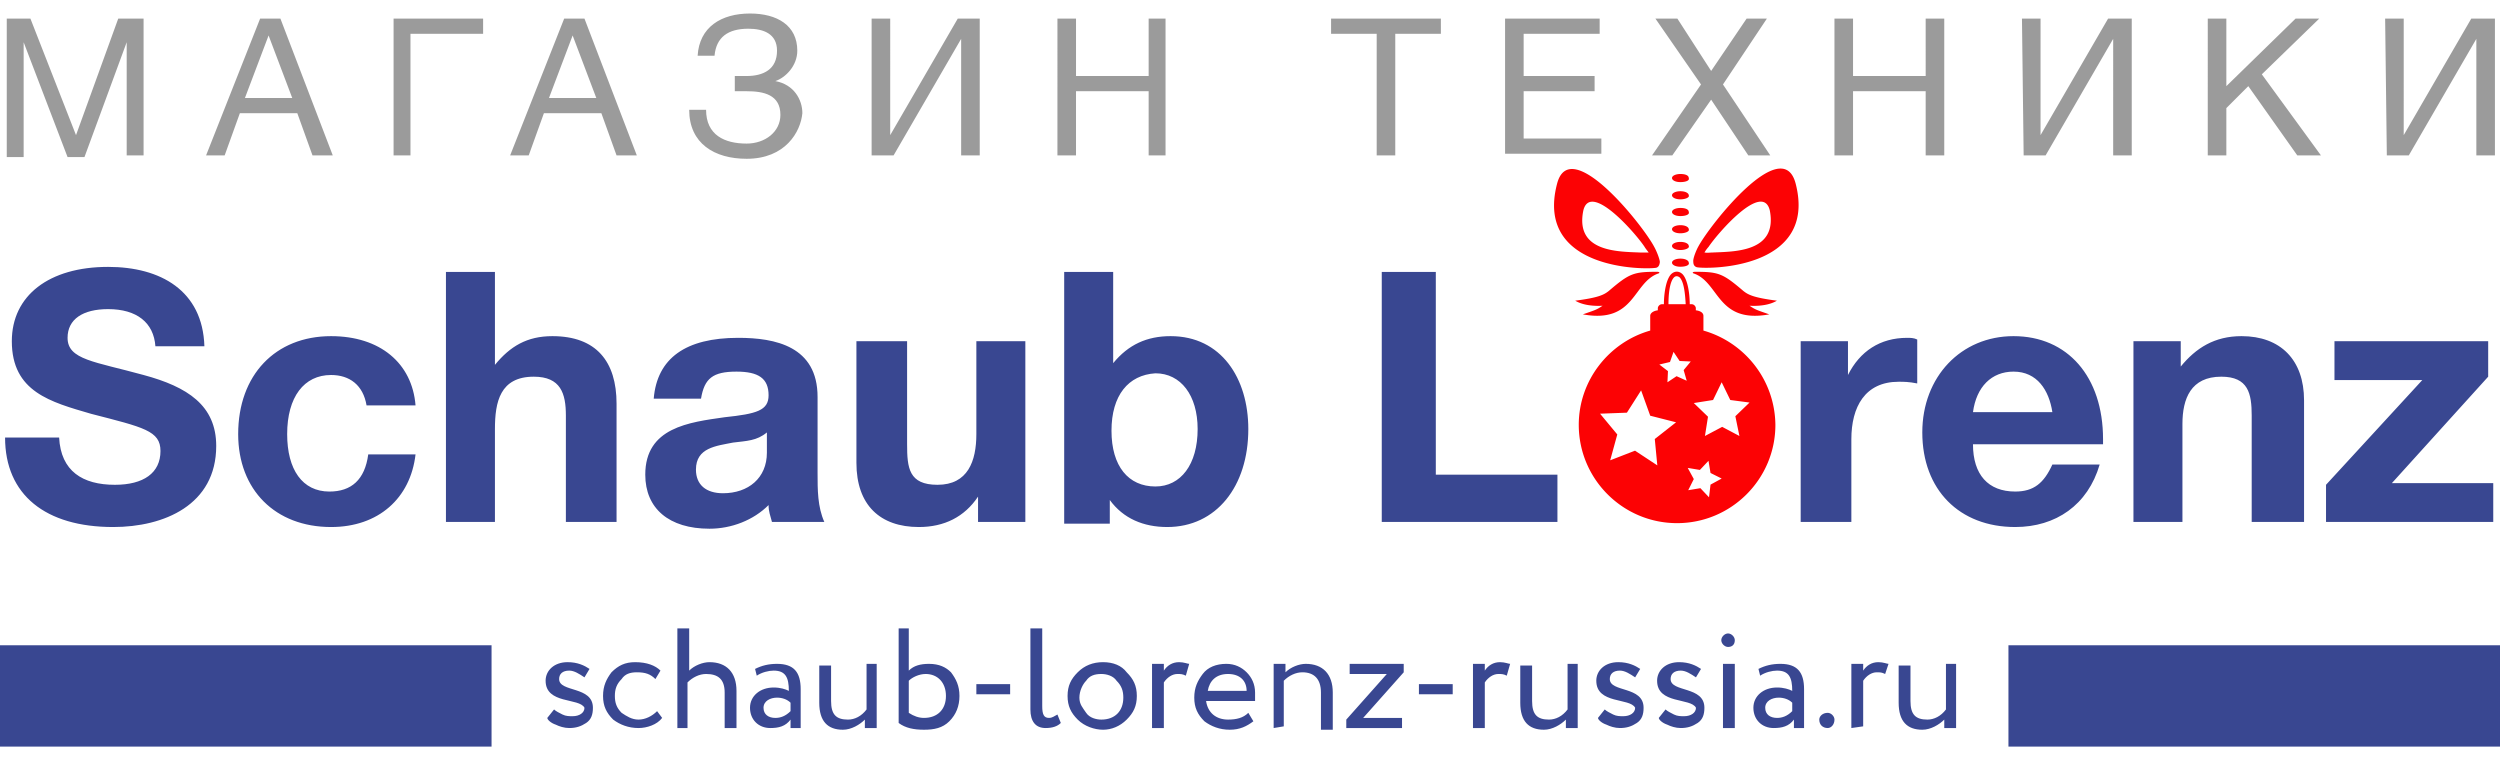 <svg xmlns="http://www.w3.org/2000/svg" width="148" height="45" viewBox="0 0 148 45"><g fill="none" fill-rule="evenodd"><path fill="#394791" fill-rule="nonzero" d="M9.2 20.5c-.1-1.4-1.1-2.2-2.8-2.2-1.5 0-2.4.6-2.4 1.7 0 1.3 1.6 1.4 4.5 2.2 2.6.7 4.3 1.8 4.3 4.2 0 3.5-3.1 4.8-6.1 4.8-4 0-6.4-1.9-6.4-5.3h3.2c.1 2 1.4 2.8 3.3 2.8 1.7 0 2.7-.7 2.7-2 0-1.2-1-1.4-4.1-2.2C3 23.8.7 23.2.7 20.2c0-2.7 2.2-4.4 5.7-4.4 3.1 0 5.6 1.4 5.7 4.7H9.2zm10.4 10.7c-3.3 0-5.5-2.2-5.5-5.5 0-3.5 2.2-5.8 5.5-5.8 2.9 0 4.8 1.6 5 4.1h-2.9c-.2-1.2-1-1.8-2.1-1.8-1.6 0-2.6 1.3-2.6 3.5 0 2.1.9 3.4 2.5 3.4 1.3 0 2.1-.7 2.3-2.2h2.8c-.3 2.6-2.2 4.3-5 4.3zm9.7-9.6c.9-1.1 1.9-1.7 3.4-1.7 2.6 0 3.8 1.5 3.8 4v7h-3v-6.3c0-1.3-.3-2.3-1.9-2.3-2 0-2.3 1.5-2.3 3.1v5.5h-2.9V16.1h2.9v5.5zm16.4 9.3c-.1-.4-.2-.6-.2-1-.9.9-2.2 1.4-3.5 1.4-2.4 0-3.8-1.2-3.8-3.2 0-2.8 2.6-3.1 4.7-3.4 1.9-.2 2.6-.4 2.6-1.3 0-1-.6-1.4-1.9-1.4-1.4 0-1.9.4-2.1 1.6h-2.8c.2-2.4 1.9-3.6 5-3.6 2.2 0 4.7.5 4.7 3.5V28c0 1 0 2 .4 2.9h-3.1zm-2.3-4.7c-1 .2-2.2.3-2.2 1.6 0 .9.6 1.4 1.6 1.4 1.5 0 2.6-.9 2.6-2.4v-1.2c-.6.5-1.2.5-2 .6zm17.3 4.7h-2.8v-1.5c-.8 1.2-2 1.8-3.5 1.8-2.3 0-3.7-1.3-3.7-3.8v-7.2h3v6.1c0 1.4.1 2.4 1.8 2.4 1.8 0 2.3-1.4 2.3-3v-5.5h2.9v10.7zm5.2-9.4c.9-1.1 2-1.6 3.4-1.6 3 0 4.6 2.5 4.6 5.5 0 3.4-1.9 5.8-4.8 5.8-1.4 0-2.6-.5-3.4-1.6V31H63V16.1h2.9v5.4zm-.1 4c0 2.1 1 3.3 2.6 3.3 1.5 0 2.5-1.3 2.5-3.4 0-2-1-3.3-2.5-3.3-1.6.1-2.6 1.3-2.6 3.4zm26.5 5.4H81.8V16.1H85v12h7.2v2.8h.1zm21.2-8.2c-.5-.1-.8-.1-1.1-.1-2 0-2.8 1.5-2.8 3.4v4.9h-3V20.2h2.8v2c.7-1.4 1.9-2.2 3.5-2.2.2 0 .4 0 .6.1v2.6zm5.8 8.5c-3.3 0-5.5-2.2-5.5-5.6 0-3.3 2.3-5.7 5.4-5.7 3.2 0 5.3 2.4 5.3 6.1v.3h-7.7c0 1.8.9 2.8 2.5 2.8 1.1 0 1.7-.5 2.2-1.6h2.8c-.7 2.4-2.6 3.7-5 3.7zm-.1-9.2c-1.3 0-2.2.9-2.4 2.4h4.7c-.2-1.3-.9-2.4-2.3-2.4zm14.1 8.9v-6.3c0-1.3-.2-2.3-1.8-2.3-1.8 0-2.3 1.3-2.3 2.8v5.8h-2.9V20.2h2.8v1.5c.9-1.1 2-1.8 3.6-1.8 2.3 0 3.7 1.4 3.7 3.8v7.2h-3.1zm14-8.6l-5.7 6.3h6v2.3h-9.9v-2.2l5.7-6.2h-5.2v-2.3h9.1v2.1z"/><path fill="#FC0204" d="M98.923 16.24c.21-.21.48-.21.69 0 .33.36.42 1.26.42 1.77h.12c.12 0 .24.12.24.24v.12c.27.03.45.15.45.33v.87c2.43.69 4.23 2.91 4.26 5.58 0 3.21-2.61 5.82-5.82 5.82-3.21 0-5.82-2.61-5.82-5.82 0-2.64 1.8-4.89 4.23-5.58v-.87c0-.18.21-.3.45-.33v-.12c0-.12.12-.24.24-.24h.12c0-.51.09-1.41.42-1.77zm2.22 11.04l-.51.54-.72-.12.36.66-.33.66.72-.12.51.54.09-.75.66-.36-.66-.33-.12-.72zm-3.99-4.17l-.84 1.32-1.59.06 1.02 1.23-.42 1.53 1.47-.57 1.32.87-.15-1.56 1.26-.99-1.53-.39-.54-1.5zm4.77-.48l-.51 1.05-1.14.18.84.81-.18 1.14 1.02-.54 1.02.54-.24-1.17.84-.81-1.14-.15-.51-1.05zm-2.85-1.8l-.21.6-.63.15.51.39-.03.66.54-.36.6.27-.18-.63.42-.51-.66-.03-.36-.54zm-.96-4.74c.06 0 .18.03.09.09-1.56.51-1.38 3-4.5 2.43.78-.27.81-.27 1.17-.51-.54.03-1.17-.03-1.62-.3 1.41-.18 1.71-.36 1.98-.57 1.23-1.05 1.47-1.14 2.88-1.14zm2.22 0c1.41 0 1.65.09 2.88 1.14.27.21.57.39 1.98.57-.45.27-1.08.33-1.62.3.36.24.39.24 1.17.51-3.12.57-2.94-1.92-4.5-2.43-.09-.06.03-.09.09-.09zm-.9.33c-.12-.09-.24-.09-.33 0-.27.27-.33 1.05-.33 1.59h1.02c-.03-.54-.09-1.32-.36-1.59zm-7.26-5.52c.75-3 5.07 2.4 5.76 3.72.12.21.33.72.33.9-.03.24-.12.3-.21.33-.57.12-7.2.18-5.88-4.95zm8.37 3.69c.69-1.29 4.98-6.72 5.76-3.72 1.32 5.13-5.31 5.07-5.85 4.95-.09-.03-.21-.09-.21-.33-.03-.18.18-.69.3-.9zm-1.064.72c.31 0 .495.12.495.24.062.15-.186.24-.495.24-.31 0-.496-.12-.496-.24 0-.15.249-.24.496-.24zm5.294-2.85c-.42-1.74-3.09 1.35-3.63 2.16a1.9 1.9 0 00-.24.33h.03c.12.03.3 0 .42 0 1.29-.06 3.9 0 3.42-2.49zm-7.41 2.16c-.51-.78-3.21-3.9-3.63-2.16-.51 2.49 2.1 2.43 3.39 2.49h.48c-.09-.12-.21-.27-.24-.33zm2.116-.3c.31 0 .495.12.495.24.062.12-.186.24-.495.24-.31 0-.496-.12-.496-.24 0-.15.249-.24.496-.24zm0-.99c.31 0 .495.12.495.24.062.12-.186.24-.495.24-.31 0-.496-.12-.496-.24 0-.15.249-.24.496-.24zm0-1.02c.31 0 .495.09.495.24.062.15-.186.24-.495.24-.31 0-.496-.12-.496-.24 0-.15.249-.24.496-.24zm0-.99c.31 0 .495.12.495.24.062.12-.186.24-.495.24-.31 0-.496-.12-.496-.24 0-.15.249-.24.496-.24zm0-1.02c.31 0 .495.09.495.24.062.15-.186.24-.495.24-.31 0-.496-.12-.496-.24 0-.15.249-.24.496-.24z"/><path fill="#9B9B9B" fill-rule="nonzero" d="M1.8 1.1L4.5 8 7 1.1h1.5v8.1h-1V2.5L5 9.3H4L1.4 2.5v6.8h-1V1.1h1.4zm17.9 8.1h-1.2l-.9-2.5h-3.4l-.9 2.5h-1.1l3.2-8.1h1.2l3.1 8.1zm-3.8-7.1l-1.4 3.7h2.8l-1.4-3.7zm7.4 7.1V1.1h5.3V2h-4.3v7.2h-1zm14.4 0h-1.2l-.9-2.5h-3.4l-.9 2.5h-1.1l3.2-8.1h1.2l3.1 8.1zm-3.8-7.1l-1.4 3.7h2.8l-1.4-3.7zm10.3 7.3c-1.9 0-3.4-.9-3.4-2.9h1c0 1.5 1.1 2 2.4 2 1.1 0 2-.7 2-1.7 0-1.2-1-1.4-2-1.4h-.7v-.9h.7c1 0 1.8-.4 1.8-1.5 0-1-.8-1.3-1.7-1.3-1.2 0-1.9.5-2 1.6h-1c.1-1.7 1.4-2.5 3.1-2.5 1.6 0 2.8.7 2.8 2.2 0 .9-.7 1.6-1.3 1.8 1.1.2 1.6 1.1 1.6 1.9-.1 1.1-1 2.7-3.3 2.7zm7.4-8.3h1.1V8l4-6.9H58v8.1h-1.1V2.3l-4 6.9h-1.3V1.1zM69 9.2h-1V5.4h-4.3v3.8h-1.1V1.1h1.1v3.4H68V1.1h1v8.1zM85.3 2h-2.7v7.2h-1.1V2h-2.7v-.9h6.5V2zm9.4 0h-4.5v2.5h4.2v.9h-4.2v2.8h4.6v.9h-5.7v-8h5.6V2zm7.3 3l2.8 4.2h-1.3l-2.2-3.3L99 9.2h-1.2l2.9-4.2L98 1.1h1.3l2 3.1 2.1-3.1h1.2L102 5zm13.1 4.2H114V5.4h-4.3v3.8h-1.1V1.1h1.1v3.4h4.3V1.1h1.1v8.1zm4.6-8.1h1.1V8l4-6.9h1.4v8.1h-1.1V2.3l-4 6.9h-1.3l-.1-8.1zm14.2 3.3l3.5 4.8H136l-2.9-4.1-1.3 1.3v2.8h-1.1V1.1h1.1v4l4.1-4h1.4l-3.4 3.3zm7.3-3.3h1.1V8l4-6.9h1.4v8.1h-1.1V2.3l-4 6.9h-1.3l-.1-8.1z"/><path fill="#394791" fill-rule="nonzero" d="M118.9 38.2H148v6h-29.1v-6zM0 38.2h29.1v6H0v-6zm32.3 2.1c0-.6.5-1.1 1.3-1.1.6 0 1 .2 1.3.4l-.3.5c-.3-.2-.6-.4-.9-.4-.4 0-.6.2-.6.5 0 .8 2 .4 2 1.7 0 .4-.1.7-.4.9-.3.2-.6.3-1 .3-.3 0-.6-.1-.8-.2-.3-.1-.5-.3-.5-.4l.4-.5c.1.1.3.2.5.3.2.1.4.1.6.1.4 0 .7-.2.7-.5-.3-.6-2.3-.2-2.3-1.6zm6.9 2.2c-.3.4-.9.6-1.4.6-.6 0-1.1-.2-1.5-.5-.4-.4-.6-.8-.6-1.4 0-.6.2-1 .5-1.4.4-.4.8-.6 1.4-.6.7 0 1.2.2 1.5.5l-.3.5c-.3-.3-.6-.4-1.1-.4-.4 0-.7.1-.9.4-.3.3-.4.6-.4 1s.1.7.4 1c.3.2.6.4 1 .4s.8-.2 1.1-.5l.3.4zm.9.6v-5.9h.7v2.5c.3-.3.8-.5 1.2-.5 1 0 1.6.6 1.6 1.7v2.2h-.7V41c0-.8-.4-1.1-1.1-1.1-.4 0-.8.2-1.1.5v2.7h-.6zm4.6-3.5c.4-.2.8-.3 1.3-.3 1 0 1.4.5 1.4 1.5v2.3h-.6v-.5c-.3.4-.7.5-1.2.5-.7 0-1.2-.5-1.2-1.2s.6-1.2 1.4-1.2c.4 0 .7.1.9.2 0-.8-.2-1.2-.9-1.2-.3 0-.7.1-1 .3l-.1-.4zm2.1 2.5v-.5c-.2-.2-.5-.3-.8-.3-.4 0-.8.2-.8.6 0 .4.3.6.7.6.3 0 .6-.1.9-.4zm5.1-2.8v3.8h-.7v-.5c-.3.3-.8.6-1.3.6-.9 0-1.4-.5-1.4-1.6v-2.2h.7v2.1c0 .8.3 1.1 1 1.1.4 0 .8-.2 1.1-.6v-2.7h.6zm1.2-2.1h.7v2.5c.3-.3.7-.4 1.2-.4.6 0 1 .2 1.3.5.3.4.5.8.5 1.4 0 .6-.2 1.1-.6 1.5-.4.4-.9.5-1.5.5s-1.1-.1-1.5-.4v-5.6h-.1zm.7 3.1v1.9c.3.2.6.3.9.3.8 0 1.3-.5 1.3-1.3s-.5-1.3-1.2-1.3c-.4 0-.8.2-1 .4zm4 .8v-.6h2v.6h-2zm3.2-3.9h.7v4.6c0 .5.1.7.4.7.2 0 .3-.1.5-.2l.2.5c-.2.2-.5.3-.9.3-.6 0-.9-.4-.9-1.1v-4.8zm2.2 4c0-.6.2-1 .6-1.4.4-.4.9-.6 1.5-.6s1.1.2 1.4.6c.4.4.6.8.6 1.4 0 .6-.2 1-.6 1.4-.4.4-.9.6-1.4.6-.5 0-1.1-.2-1.5-.6-.4-.4-.6-.8-.6-1.4zm1.1 1c.2.3.6.4.9.4.8 0 1.3-.5 1.3-1.3 0-.4-.1-.7-.4-1-.2-.3-.6-.4-.9-.4-.4 0-.7.1-.9.4-.2.2-.4.6-.4 1s.2.6.4.9zm3.9.9v-3.8h.7v.4c.2-.3.5-.5.9-.5.3 0 .5.1.6.1l-.2.7c-.2-.1-.3-.1-.5-.1-.3 0-.6.2-.8.5v2.7h-.7zm6-.4c-.4.3-.8.5-1.4.5-.6 0-1.1-.2-1.5-.5-.4-.4-.6-.8-.6-1.4 0-.6.2-1 .5-1.4.3-.4.8-.6 1.4-.6.5 0 .9.2 1.2.5.3.3.5.7.5 1.2v.5h-2.9c.1.7.6 1.1 1.3 1.1.5 0 .9-.1 1.2-.4l.3.5zm-2.7-1.8h2.3c0-.6-.4-1-1.1-1-.7 0-1.1.4-1.2 1zm3.9 2.2v-3.8h.7v.5c.3-.3.8-.5 1.2-.5 1 0 1.6.6 1.6 1.7v2.2h-.7V41c0-.8-.4-1.2-1.1-1.2-.4 0-.8.2-1.1.5V43l-.6.1zm4.5-3.2v-.6h3.2v.5l-2.4 2.7H83v.6h-3.3v-.5l2.4-2.7h-2.2zm4.1 1.2v-.6h2v.6h-2zm3.2 2v-3.8h.7v.4c.2-.3.5-.5.9-.5.3 0 .5.1.6.1l-.2.7c-.2-.1-.3-.1-.5-.1-.3 0-.6.2-.8.5v2.7h-.7zm6.2-3.8v3.8h-.7v-.5c-.3.3-.8.6-1.3.6-.9 0-1.4-.5-1.4-1.6v-2.2h.7v2.1c0 .8.3 1.1 1 1.1.4 0 .8-.2 1.1-.6v-2.7h.6zm1.1 1c0-.6.5-1.1 1.3-1.1.6 0 1 .2 1.3.4l-.3.5c-.3-.2-.6-.4-.9-.4-.4 0-.6.2-.6.5 0 .8 2 .4 2 1.7 0 .4-.1.7-.4.9-.3.2-.6.3-1 .3-.3 0-.6-.1-.8-.2-.3-.1-.5-.3-.5-.4l.4-.5c.1.1.3.2.5.3.2.1.4.1.6.1.4 0 .7-.2.7-.5-.3-.6-2.3-.2-2.3-1.6zm3.6 0c0-.6.5-1.1 1.3-1.1.6 0 1 .2 1.3.4l-.3.5c-.3-.2-.6-.4-.9-.4-.4 0-.6.2-.6.5 0 .8 2 .4 2 1.7 0 .4-.1.7-.4.9-.3.2-.6.3-1 .3-.3 0-.6-.1-.8-.2-.3-.1-.5-.3-.5-.4l.4-.5c.1.1.3.2.5.3.2.1.4.1.6.1.4 0 .7-.2.7-.5-.3-.6-2.3-.2-2.3-1.6zm4.2-2.8c.2 0 .4.2.4.4 0 .3-.2.4-.4.4s-.4-.2-.4-.4.2-.4.4-.4zm-.3 5.6v-3.8h.7v3.8h-.7zm2.1-3.5c.4-.2.8-.3 1.3-.3 1 0 1.4.5 1.4 1.5v2.3h-.6v-.5c-.3.4-.7.5-1.2.5-.7 0-1.2-.5-1.2-1.2s.6-1.2 1.4-1.2c.4 0 .7.1.9.2 0-.8-.2-1.2-.9-1.2-.3 0-.7.1-1 .3l-.1-.4zm2 2.5v-.5c-.2-.2-.5-.3-.8-.3-.4 0-.8.2-.8.6 0 .4.3.6.7.6.3 0 .6-.1.9-.4zm2.1.1c.2 0 .4.2.4.4 0 .3-.2.5-.4.5-.3 0-.5-.2-.5-.5 0-.2.2-.4.5-.4zm1.4.9v-3.8h.7v.4c.2-.3.5-.5.9-.5.3 0 .5.1.6.1l-.2.6c-.2-.1-.3-.1-.5-.1-.3 0-.6.2-.8.5V43l-.7.1zm6.2-3.8v3.8h-.7v-.5c-.3.3-.8.6-1.3.6-.9 0-1.4-.5-1.4-1.6v-2.2h.7v2.1c0 .8.3 1.1 1 1.1.4 0 .8-.2 1.1-.6v-2.7h.6z"/></g></svg>